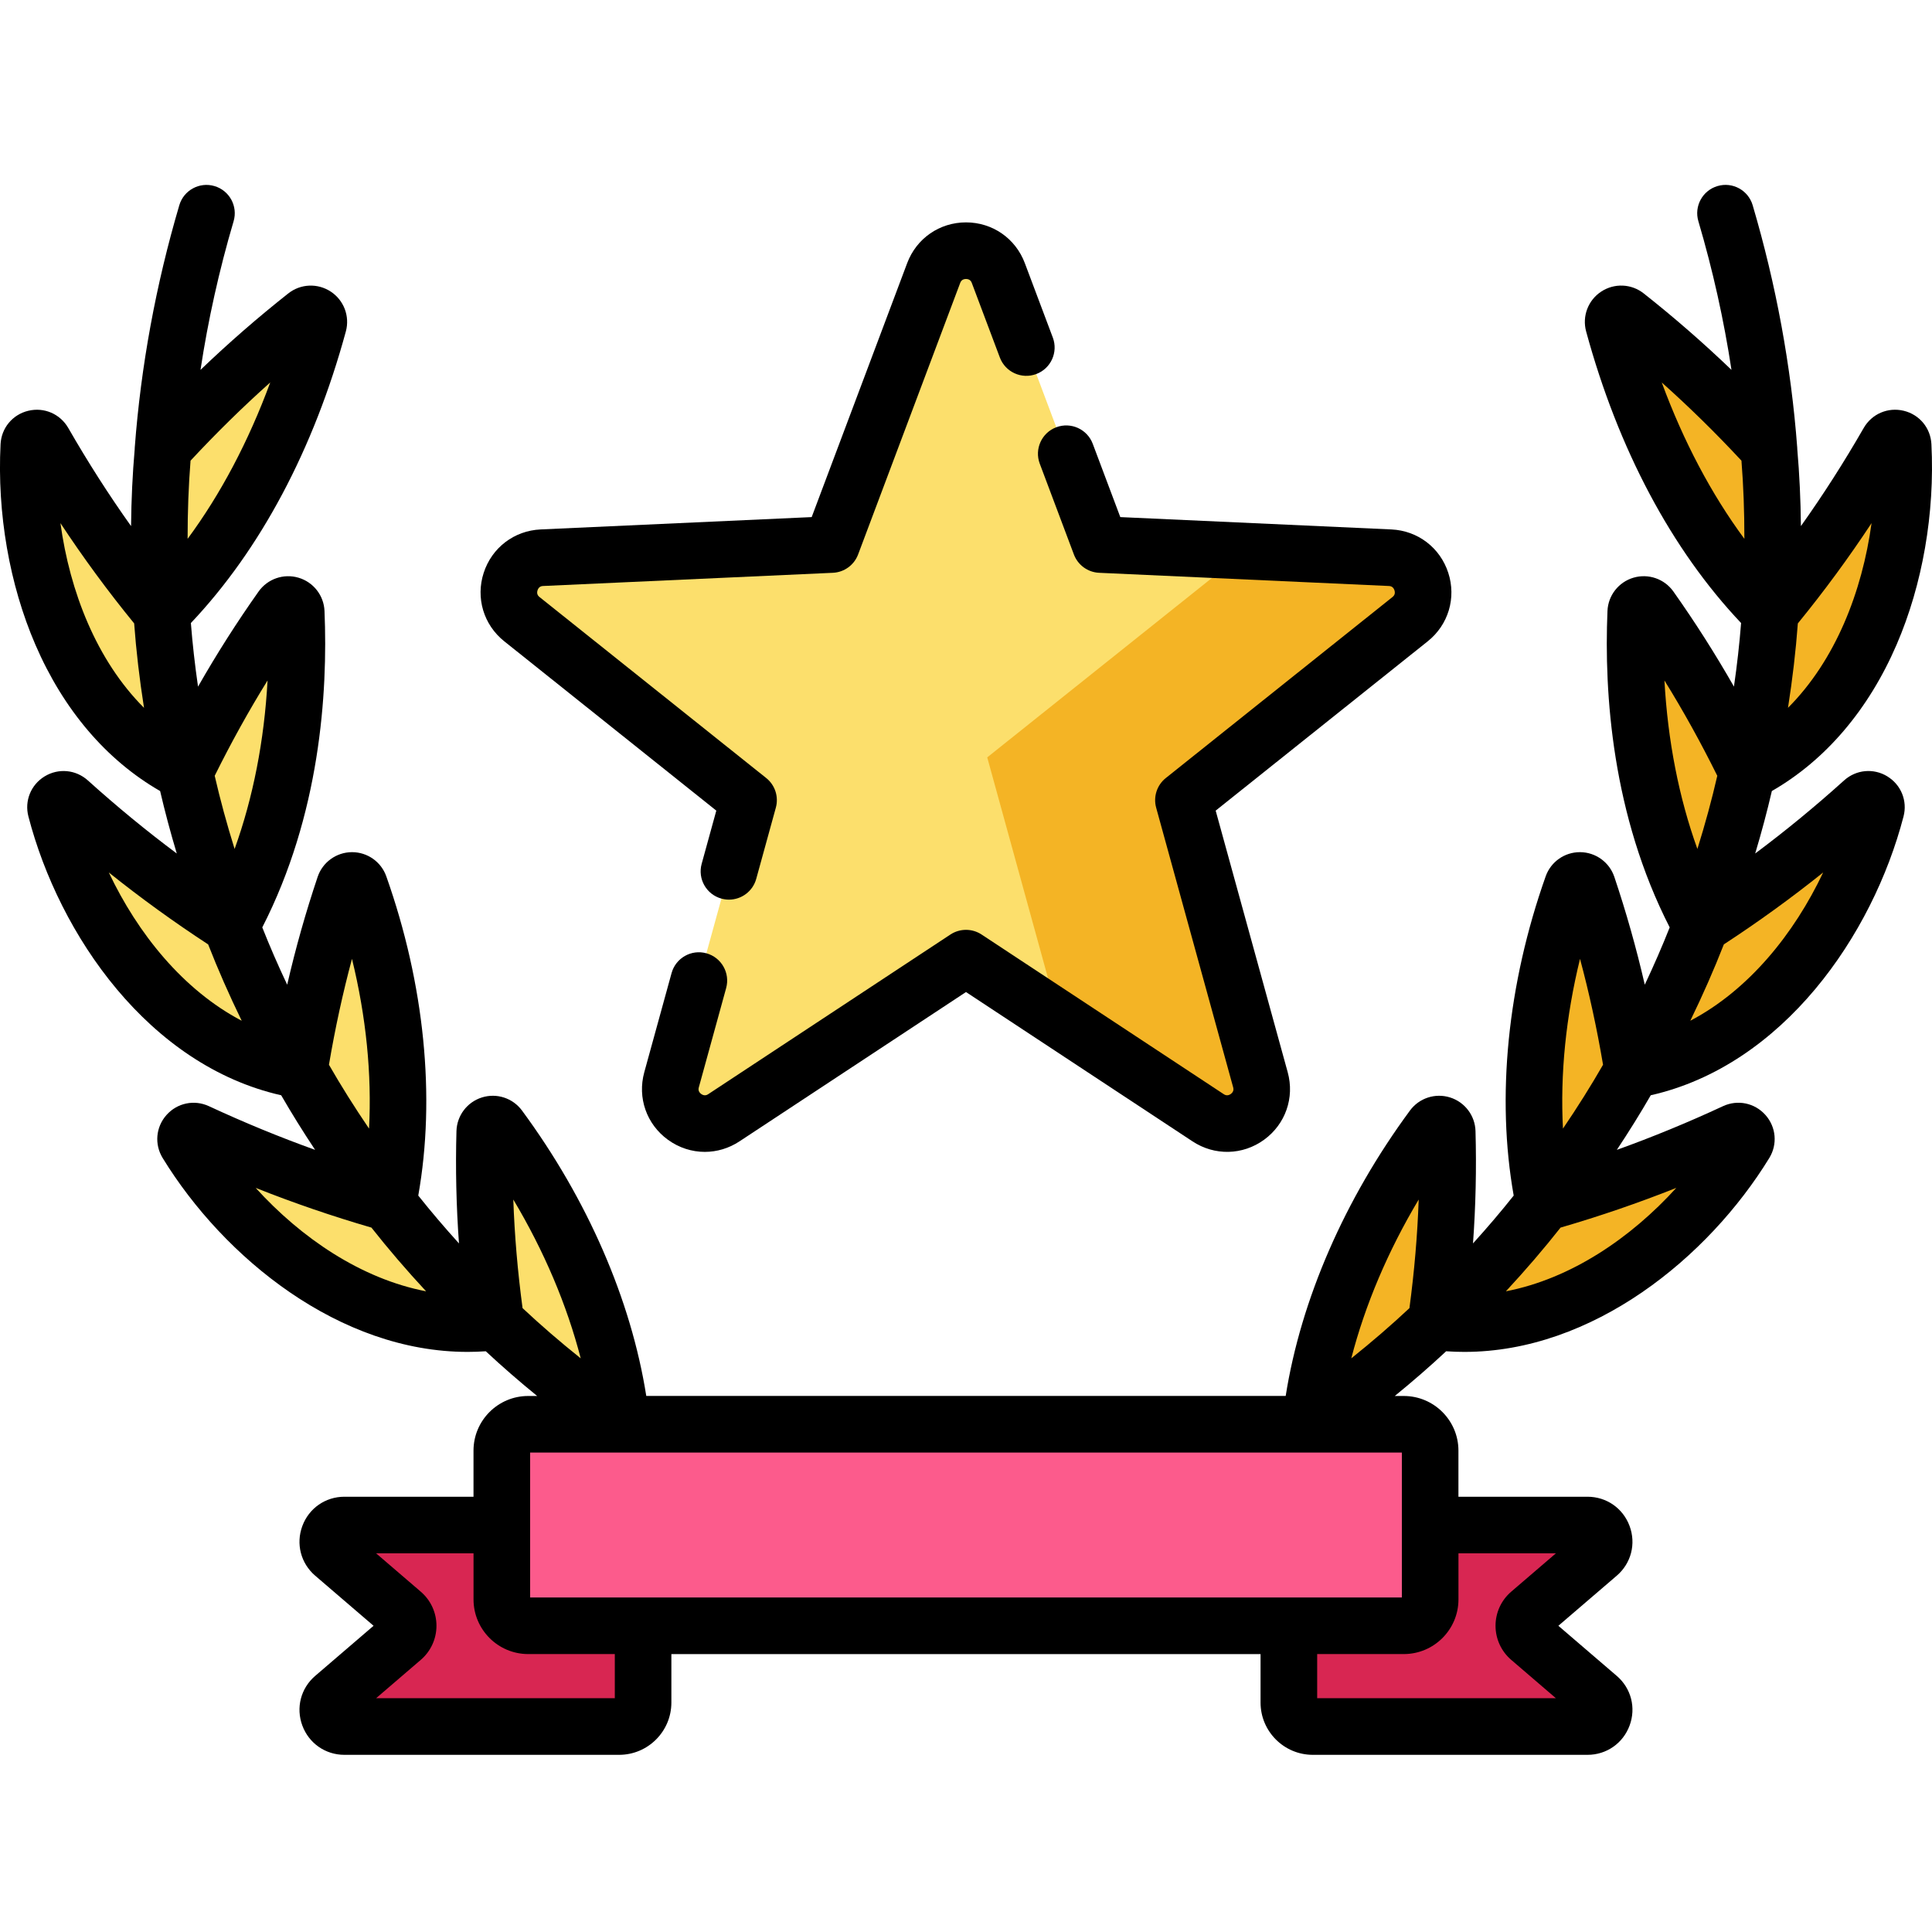 <svg height="511pt" viewBox="0 -48 511.999 511" width="511pt" xmlns="http://www.w3.org/2000/svg"><g fill="#fcdf6c"><path d="m43.242 70.383c11.809-12.883 24.18-24.477 37.805-35.238 1.605-1.266 3.91.25 3.375 2.219-7.637 28.07-20.98 55.809-41.547 76.43-.926-14.438-.941-28.992.367-43.41zm0 0"/><path d="m42.875 113.801c-11.875-14.328-22.082-29.145-31.277-45.141-1.051-1.832-3.848-1.18-3.953.93-1.66 32.766 10.859 71.109 41.363 86.57-3.039-13.934-5.23-28.113-6.133-42.359zm0 0"/><path d="m49.004 156.148c7.473-15.375 15.84-29.684 25.645-43.551 1.164-1.645 3.773-.891 3.859 1.121 1.195 28.305-3.664 58.23-17.227 83.074-5.027-13.223-9.27-26.809-12.277-40.645zm0 0"/><path d="m61.285 196.805c-15.418-9.91-29.504-20.746-43.02-32.918-1.559-1.406-4.004.062-3.477 2.09 8.141 31.301 31.418 63.418 64.562 69.094-6.891-12.305-13.062-25.074-18.066-38.266zm0 0"/><path d="m79.344 235.059c2.703-16.777 6.566-32.777 11.945-48.777.641-1.902 3.34-1.941 4.012-.047 9.406 26.555 13.215 56.516 7.539 84.047-8.625-11.164-16.605-22.898-23.496-35.223zm0 0"/><path d="m102.848 270.289c-17.578-4.98-34.184-11.207-50.629-18.84-1.902-.883-3.805 1.23-2.711 3.016 16.91 27.578 48.57 51.453 81.914 47.34-10.234-9.809-19.91-20.285-28.574-31.516zm0 0"/><path d="m131.414 301.797c-2.398-16.902-3.418-33.387-2.945-50.336.055-2.008 2.633-2.832 3.824-1.215 16.844 22.836 29.406 50.574 32.414 78.691-11.711-8.23-22.957-17.227-33.293-27.141zm0 0"/></g><path d="m468.758 70.383c-11.809-12.883-24.184-24.477-37.809-35.238-1.602-1.266-3.906.25-3.371 2.219 7.637 28.07 20.977 55.809 41.547 76.43.926-14.438.938-28.992-.367-43.41zm0 0" fill="#f4b425"/><path d="m469.125 113.801c11.875-14.328 22.078-29.145 31.273-45.141 1.051-1.832 3.848-1.18 3.957.93 1.656 32.766-10.863 71.109-41.363 86.57 3.039-13.934 5.23-28.113 6.133-42.359zm0 0" fill="#f4b425"/><path d="m462.992 156.148c-7.473-15.375-15.836-29.684-25.645-43.551-1.16-1.645-3.77-.891-3.855 1.121-1.195 28.305 3.664 58.23 17.227 83.074 5.027-13.223 9.266-26.809 12.273-40.645zm0 0" fill="#f4b425"/><path d="m450.715 196.805c15.418-9.91 29.504-20.746 43.02-32.918 1.559-1.406 4.004.062 3.473 2.09-8.137 31.301-31.418 63.418-64.559 69.094 6.891-12.305 13.059-25.074 18.066-38.266zm0 0" fill="#f4b425"/><path d="m432.652 235.059c-2.699-16.777-6.562-32.777-11.941-48.777-.641-1.902-3.344-1.941-4.012-.047-9.406 26.555-13.219 56.516-7.543 84.047 8.625-11.164 16.605-22.898 23.496-35.223zm0 0" fill="#f4b425"/><path d="m409.152 270.289c17.574-4.98 34.184-11.207 50.629-18.84 1.898-.883 3.805 1.23 2.711 3.016-16.91 27.578-48.57 51.453-81.914 47.34 10.234-9.809 19.906-20.285 28.574-31.516zm0 0" fill="#f4b425"/><path d="m380.586 301.797c2.398-16.902 3.414-33.387 2.945-50.336-.059-2.008-2.633-2.832-3.824-1.215-16.844 22.836-29.406 50.574-32.414 78.691 11.711-8.23 22.957-17.227 33.293-27.141zm0 0" fill="#f4b425"/><path d="m420.715 409.043h-72.797c-3.508 0-6.352-2.844-6.352-6.352v-47.047h79.148c4.078 0 5.957 5.074 2.863 7.73l-18.215 15.633c-2.043 1.754-2.043 4.918 0 6.672l18.215 15.633c3.094 2.656 1.215 7.73-2.863 7.73zm0 0" fill="#d82652"/><path d="m91.285 409.043h72.793c3.508 0 6.352-2.844 6.352-6.352v-47.047h-79.145c-4.078 0-5.957 5.074-2.863 7.73l18.215 15.633c2.043 1.754 2.043 4.918 0 6.672l-18.215 15.633c-3.094 2.656-1.215 7.73 2.863 7.73zm0 0" fill="#d82652"/><path d="m372.023 382.344h-232.047c-3.859 0-6.984-3.125-6.984-6.98v-39.438c0-3.855 3.125-6.98 6.984-6.98h232.047c3.859 0 6.984 3.125 6.984 6.98v39.438c0 3.855-3.129 6.98-6.984 6.98zm0 0" fill="#fc5b8c"/><path d="m264.566 23.867 27.047 71.938 76.777 3.492c8.438.387 11.895 11.023 5.293 16.297l-60.059 47.953 20.402 74.098c2.242 8.145-6.809 14.719-13.863 10.07l-64.164-42.301-64.168 42.301c-7.051 4.648-16.102-1.926-13.859-10.07l20.402-74.098-60.059-47.953c-6.602-5.273-3.145-15.91 5.293-16.297l76.773-3.492 27.051-71.938c2.973-7.91 14.16-7.91 17.133 0zm0 0" fill="#fcdf6c"/><path d="m368.391 99.297-38.309-1.742-68.457 54.66 19.145 69.531 39.395 25.969c7.055 4.652 16.105-1.926 13.863-10.07l-20.402-74.098 60.059-47.953c6.602-5.273 3.145-15.91-5.293-16.297zm0 0" fill="#f4b425"/><path d="m500.156 157.242c-3.664-2.227-8.262-1.793-11.445 1.07-7.699 6.941-15.508 13.359-23.57 19.375 1.688-5.613 3.16-11.141 4.418-16.555 14.227-8.184 25.609-21.523 33.062-38.797 6.875-15.941 10.148-34.809 9.223-53.125-.215-4.293-3.168-7.848-7.348-8.855-4.191-1.004-8.449.828-10.598 4.566-5.23 9.094-10.738 17.707-16.637 25.996-.07-7-.391-13.801-.961-20.359 0-.156-.008-.309-.02-.465-1.621-21.555-5.594-43.16-11.809-64.215-1.172-3.973-5.34-6.246-9.316-5.07-3.973 1.172-6.242 5.344-5.07 9.316 3.828 12.969 6.762 26.148 8.773 39.395-7.473-7.168-15.176-13.875-23.262-20.262-3.266-2.582-7.797-2.77-11.273-.473-3.477 2.297-5.074 6.535-3.984 10.547 8.488 31.191 22.652 57.824 41.066 77.277-.426 5.473-1.059 11.098-1.891 16.852-4.977-8.719-10.289-17.059-16.039-25.191-2.379-3.363-6.633-4.84-10.586-3.676-3.949 1.164-6.719 4.703-6.891 8.809-.926 21.996 1.25 54.082 16.488 83.867-1.977 4.988-4.18 10.059-6.602 15.191-2.242-9.73-4.914-19.191-8.066-28.57-1.309-3.891-4.945-6.523-9.051-6.559-.027 0-.055 0-.082 0-4.066 0-7.699 2.562-9.059 6.395-10.137 28.617-13.113 58.508-8.48 84.613-3.355 4.223-6.957 8.457-10.785 12.68.723-9.984.941-19.844.664-29.766-.113-4.105-2.824-7.688-6.746-8.918-3.918-1.23-8.18.16-10.613 3.457-17.352 23.527-28.906 50.141-32.945 75.652h-169.449c-4.035-25.512-15.594-52.125-32.945-75.652-2.434-3.293-6.691-4.688-10.609-3.457-3.922 1.227-6.633 4.812-6.75 8.918-.273 9.922-.055 19.781.668 29.77-3.828-4.227-7.43-8.461-10.789-12.684 4.633-26.102 1.656-55.992-8.477-84.609-1.359-3.836-4.992-6.398-9.062-6.398-.023 0-.051 0-.078 0-4.105.035-7.746 2.668-9.051 6.559-3.152 9.379-5.828 18.84-8.066 28.57-2.426-5.133-4.629-10.203-6.602-15.191 15.238-29.789 17.414-61.871 16.488-83.863-.172-4.105-2.941-7.645-6.891-8.809-3.953-1.168-8.207.312-10.582 3.672-5.75 8.133-11.066 16.477-16.043 25.195-.832-5.758-1.469-11.383-1.895-16.852 18.418-19.453 32.582-46.09 41.07-77.277 1.09-4.012-.508-8.25-3.984-10.547-3.477-2.297-8.008-2.109-11.273.473-8.086 6.387-15.789 13.094-23.262 20.258 2.012-13.242 4.945-26.426 8.773-39.391 1.172-3.973-1.098-8.145-5.07-9.316-3.969-1.176-8.145 1.098-9.316 5.066-6.215 21.055-10.188 42.66-11.809 64.215-.012.16-.02.316-.02.473-.57 6.555-.895 13.355-.961 20.355-5.902-8.293-11.41-16.906-16.637-26-2.148-3.734-6.41-5.57-10.598-4.562-4.18 1.004-7.133 4.562-7.348 8.852-.93 18.32 2.348 37.188 9.223 53.125 7.453 17.277 18.836 30.617 33.062 38.797 1.258 5.414 2.73 10.941 4.414 16.555-8.059-6.012-15.863-12.434-23.566-19.371-3.188-2.867-7.785-3.297-11.445-1.074-3.652 2.223-5.387 6.488-4.309 10.629 8.191 31.512 31.957 65.949 66.988 73.887 2.766 4.785 5.77 9.617 8.988 14.465-9.434-3.387-18.758-7.223-28.137-11.574-3.879-1.801-8.398-.863-11.242 2.332-2.84 3.188-3.246 7.773-1.016 11.41 16.223 26.457 46.828 51.375 80.797 51.375 1.602 0 3.215-.055 4.832-.168 4.281 3.992 8.828 7.949 13.617 11.852h-2.387c-7.988 0-14.484 6.496-14.484 14.48v12.219h-34.207c-5.031 0-9.41 3.047-11.156 7.766-1.746 4.715-.41 9.879 3.406 13.156l15.473 13.277-15.473 13.281c-3.816 3.273-5.152 8.441-3.406 13.156s6.125 7.762 11.156 7.762h72.793c7.641 0 13.852-6.211 13.852-13.852v-12.848h156.137v12.848c0 7.641 6.215 13.852 13.852 13.852h72.797c5.027 0 9.406-3.047 11.152-7.762 1.75-4.715.414-9.883-3.406-13.16l-15.469-13.277 15.473-13.277c3.816-3.277 5.152-8.441 3.402-13.16-1.746-4.715-6.125-7.762-11.152-7.762h-34.207v-12.219c0-7.984-6.496-14.48-14.484-14.48h-2.387c4.789-3.902 9.336-7.859 13.617-11.852 1.617.113 3.23.168 4.832.168 33.965 0 64.574-24.922 80.797-51.375 2.23-3.637 1.824-8.223-1.016-11.414-2.844-3.195-7.367-4.133-11.242-2.332-9.379 4.355-18.703 8.191-28.137 11.578 3.219-4.852 6.223-9.68 8.988-14.469 35.031-7.934 58.793-42.375 66.988-73.887 1.078-4.137-.656-8.406-4.309-10.625zm-346.262 154.234c-5.477-4.375-10.625-8.824-15.41-13.312-1.309-9.773-2.121-19.305-2.453-28.777 8.145 13.641 14.215 27.957 17.863 42.09zm-60.617-105.867c3.75 15.289 5.281 30.578 4.52 44.977-3.867-5.688-7.418-11.336-10.621-16.918 1.637-9.664 3.656-18.961 6.102-28.059zm-22.371-73.781c-.871 15.926-3.844 31.105-8.734 44.652-2.062-6.605-3.828-13.086-5.273-19.391 4.379-8.832 9.016-17.199 14.008-25.262zm.711-78.977c-5.758 15.621-13.141 29.594-21.898 41.445-.008-7.141.25-14.062.777-20.715 6.867-7.383 13.863-14.246 21.121-20.73zm-55.598 37.285c6.078 9.215 12.551 18.02 19.535 26.574.531 7.23 1.406 14.707 2.609 22.371-12.586-12.59-19.668-30.816-22.145-48.945zm12.82 92.582c8.496 6.801 17.215 13.109 26.324 19.059 2.59 6.629 5.562 13.391 8.891 20.234-15.531-8.156-27.551-23.109-35.215-39.293zm38.918 83.586c10.098 4.008 20.258 7.492 30.676 10.523 4.438 5.629 9.277 11.273 14.488 16.883-17.266-3.332-33.129-14.156-45.164-27.406zm95.172 135.242h-63.262l11.855-10.176c2.633-2.266 4.145-5.551 4.145-9.027 0-3.473-1.512-6.762-4.148-9.023l-11.852-10.176h25.824v12.219c0 7.984 6.5 14.48 14.484 14.48h22.957v11.703zm223.578-26.184v-12.219h25.824l-11.855 10.176c-2.637 2.262-4.145 5.551-4.145 9.023 0 3.477 1.512 6.766 4.145 9.027l11.855 10.176h-63.266v-11.703h22.957c7.988 0 14.484-6.496 14.484-14.48zm-15-.52h-231.016v-38.398h231.016zm124.473-284.707c-2.477 18.129-9.559 36.355-22.145 48.945 1.203-7.664 2.074-15.141 2.609-22.367 6.984-8.559 13.457-17.359 19.535-26.578zm-34.477-16.555c.527 6.652.785 13.574.773 20.715-8.754-11.852-16.141-25.824-21.898-41.441 7.262 6.48 14.258 13.344 21.125 20.727zm-6.406 83.508c-1.441 6.301-3.207 12.785-5.27 19.391-4.891-13.547-7.863-28.723-8.734-44.652 4.992 8.062 9.629 16.43 14.004 25.262zm-36.379 48.516c2.449 9.102 4.469 18.398 6.105 28.062-3.203 5.578-6.754 11.23-10.621 16.918-.766-14.398.77-29.691 4.516-44.98zm-42.75 63.781c-.332 9.477-1.148 19.004-2.453 28.781-4.785 4.484-9.934 8.934-15.41 13.309 3.648-14.137 9.719-28.445 17.863-42.09zm23.109 24.324c5.207-5.613 10.051-11.254 14.484-16.883 10.422-3.035 20.578-6.516 30.676-10.523-12.035 13.25-27.895 24.078-45.16 27.406zm48.867-71.699c3.324-6.844 6.301-13.605 8.891-20.238 9.109-5.945 17.828-12.254 26.32-19.055-7.664 16.184-19.68 31.137-35.211 39.293zm0 0"/><path d="m133.637 121.453 56.191 44.871-3.879 14.094c-1.102 3.996 1.246 8.125 5.238 9.223.668.184 1.34.273 1.996.273 3.293 0 6.312-2.188 7.227-5.512l5.195-18.863c.797-2.891-.207-5.98-2.551-7.852l-60.059-47.953c-.223-.18-.895-.715-.543-1.801.355-1.09 1.215-1.129 1.5-1.141l76.773-3.496c2.996-.137 5.621-2.047 6.68-4.852l27.047-71.938c.102-.266.406-1.074 1.547-1.074 1.145 0 1.445.809 1.547 1.074l7.422 19.734c1.457 3.879 5.781 5.84 9.66 4.379 3.875-1.457 5.836-5.781 4.379-9.66l-7.422-19.734c-2.465-6.555-8.582-10.793-15.586-10.793s-13.121 4.238-15.586 10.793l-25.309 67.309-71.836 3.27c-6.996.32-12.918 4.828-15.082 11.492-2.164 6.66-.023 13.789 5.449 18.156zm0 0"/><path d="m275.551 74.387 9.043 24.059c1.059 2.805 3.684 4.715 6.68 4.852l76.777 3.496c.281.012 1.141.051 1.496 1.141.352 1.086-.32 1.625-.543 1.801l-60.055 47.953c-2.348 1.871-3.352 4.961-2.555 7.852l20.402 74.098c.074.273.301 1.105-.621 1.777-.93.668-1.648.195-1.883.043l-64.164-42.301c-2.504-1.652-5.754-1.648-8.258 0l-64.168 42.301c-.234.152-.953.625-1.879-.043-.926-.672-.695-1.504-.621-1.777l7.234-26.285c1.102-3.996-1.246-8.121-5.238-9.223-3.992-1.098-8.121 1.246-9.223 5.242l-7.234 26.285c-1.859 6.75.598 13.773 6.266 17.891 2.941 2.137 6.355 3.211 9.781 3.211 3.176 0 6.355-.926 9.172-2.781l60.039-39.578 60.039 39.578c5.848 3.855 13.285 3.688 18.953-.43 5.664-4.117 8.125-11.141 6.266-17.891l-19.09-69.332 56.195-44.871c5.473-4.371 7.609-11.496 5.445-18.156-2.164-6.664-8.082-11.172-15.078-11.492l-71.836-3.27-7.305-19.43c-1.457-3.875-5.785-5.84-9.66-4.379-3.875 1.457-5.836 5.785-4.379 9.66zm0 0"/></svg>